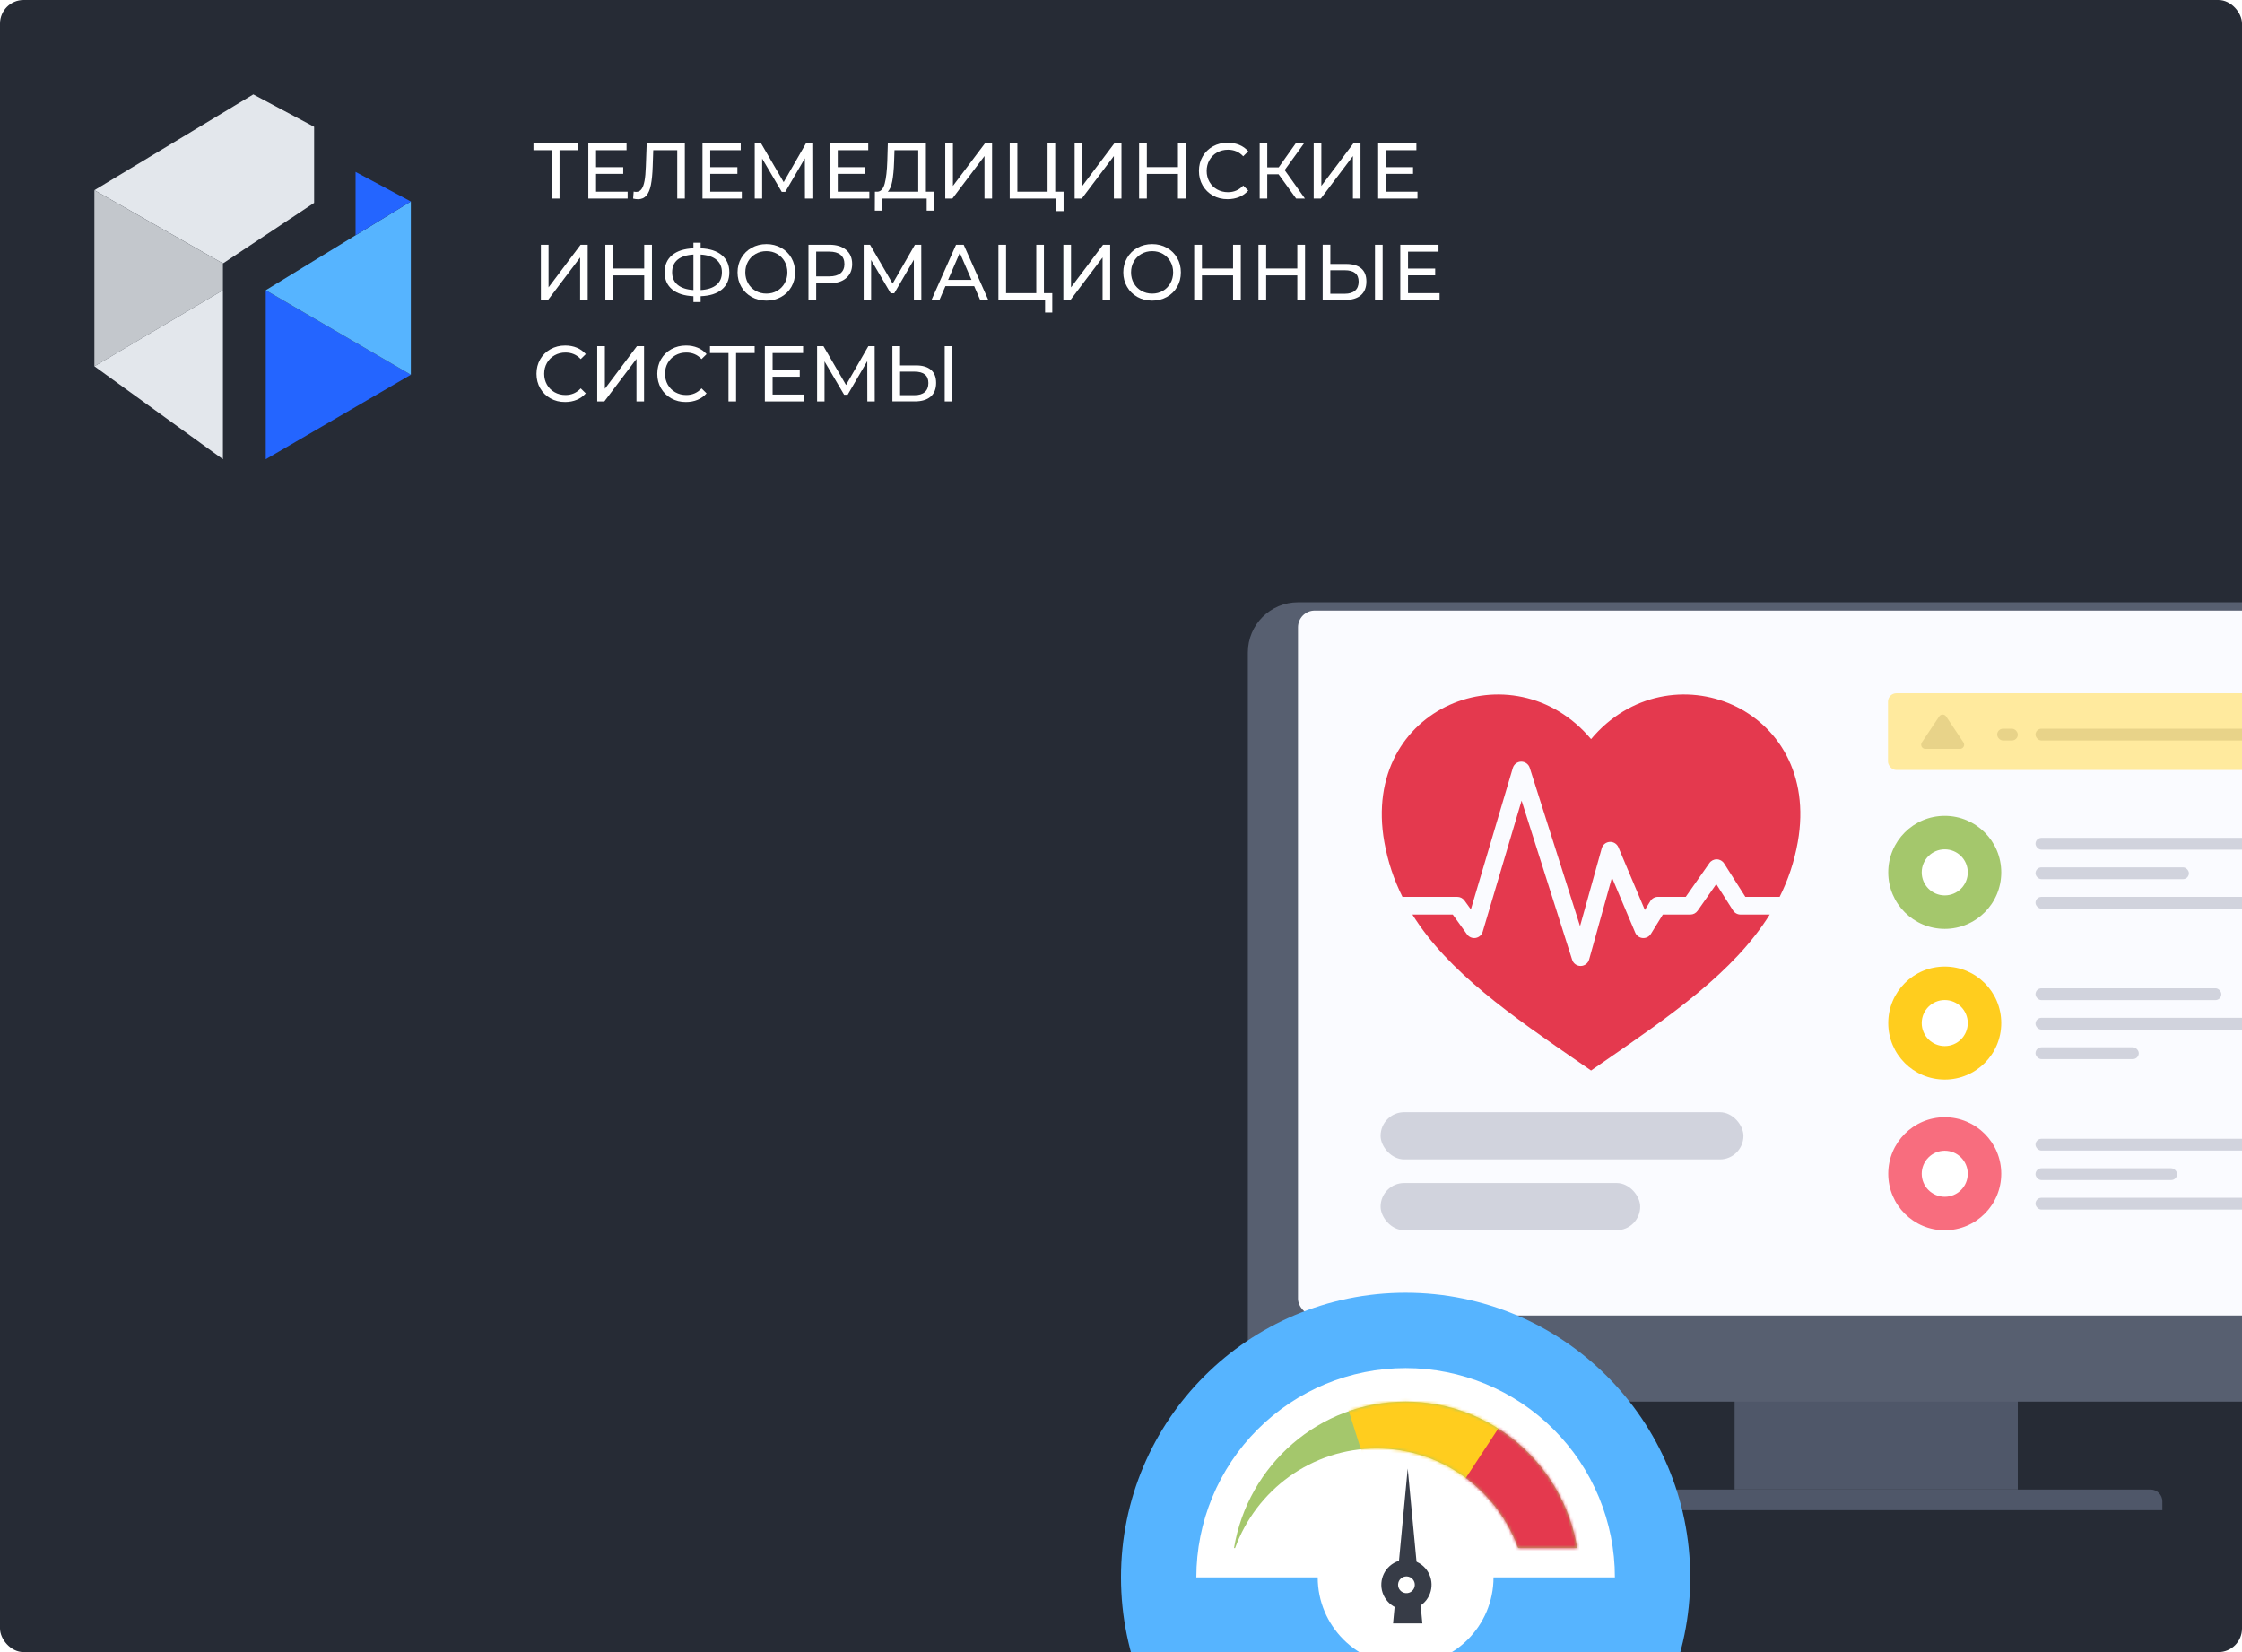 <svg width="760" height="560" viewBox="0 0 760 560" fill="none" xmlns="http://www.w3.org/2000/svg">
<g clip-path="url(#clip0_4188_25861)">
<rect width="760" height="560" rx="8" fill="#262B35"/>
<path d="M85.867 32L32 64.472L75.565 89.304L106.485 68.768V42.985L85.867 32Z" fill="#E3E7EC"/>
<path d="M32 124.155L75.565 98.372V89.304L32 64.472V124.155Z" fill="#C3C7CC"/>
<path d="M32 124.155L75.565 155.668V98.372L32 124.155Z" fill="#E3E7EC"/>
<path d="M90.082 155.668L139.271 127.023L90.082 98.372V155.668Z" fill="#2465FF"/>
<path d="M139.271 68.293L90.088 98.372L139.271 127.024V68.293Z" fill="#56B4FF"/>
<path d="M120.532 58.266L139.271 68.293L120.532 79.753V58.266Z" fill="#2465FF"/>
<path d="M195.976 50.913H189.677V67.307H187.11V50.913H180.837V48.588H195.976V50.913Z" fill="white"/>
<path d="M212.763 64.981V67.307H199.437V48.588H212.399V50.913H202.057V56.664H211.268V58.936H202.057V64.981H212.763Z" fill="white"/>
<path d="M232.15 48.588V67.307H229.576V50.913H221.444L221.259 56.396C221.173 58.983 220.968 61.074 220.644 62.683C220.319 64.284 219.81 65.498 219.108 66.308C218.407 67.119 217.467 67.528 216.276 67.528C215.734 67.528 215.185 67.454 214.622 67.314L214.808 64.934C215.085 65.008 215.37 65.042 215.648 65.042C216.402 65.042 217.004 64.733 217.461 64.117C217.917 63.5 218.255 62.582 218.486 61.349C218.711 60.116 218.864 58.5 218.93 56.483L219.221 48.595H232.15V48.588Z" fill="white"/>
<path d="M251.458 64.981V67.307H238.132V48.588H251.094V50.913H240.759V56.664H249.962V58.936H240.759V64.981H251.458Z" fill="white"/>
<path d="M272.863 67.307L272.837 53.668L266.2 65.035H264.996L258.359 53.749V67.307H255.838V48.588H257.989L265.651 61.744L273.207 48.588H275.358L275.384 67.307H272.863Z" fill="white"/>
<path d="M294.692 64.981V67.307H281.366V48.588H294.321V50.913H283.986V56.664H293.196V58.936H283.986V64.981H294.692Z" fill="white"/>
<path d="M316.567 64.981V71.402H314.132V67.314H299.019L298.993 71.402H296.551L296.577 64.981H297.471C298.622 64.908 299.436 63.976 299.912 62.187C300.382 60.397 300.673 57.87 300.779 54.606L300.958 48.588H313.867V64.981H316.567ZM302.466 61.396C302.142 63.125 301.626 64.318 300.905 64.981H311.267V50.913H303.214L303.082 54.841C302.996 57.482 302.791 59.667 302.466 61.396Z" fill="white"/>
<path d="M320.424 48.588H323.025V63.024L333.883 48.588H336.298V67.307H333.724V52.891L322.839 67.307H320.424V48.588Z" fill="white"/>
<path d="M360.535 64.981V71.556H358.093V67.307H342.279V48.588H344.873V64.981H355.109V48.588H357.703V64.981H360.535Z" fill="white"/>
<path d="M364.286 48.588H366.88V63.024L377.745 48.588H380.16V67.307H377.586V52.891L366.702 67.307H364.286V48.588Z" fill="white"/>
<path d="M401.929 48.588V67.307H399.309V58.963H388.762V67.307H386.135V48.588H388.762V56.637H399.309V48.588H401.929Z" fill="white"/>
<path d="M411.153 66.275C409.678 65.445 408.52 64.305 407.679 62.851C406.839 61.396 406.422 59.761 406.422 57.945C406.422 56.128 406.839 54.486 407.679 53.039C408.52 51.584 409.684 50.445 411.173 49.614C412.662 48.79 414.316 48.374 416.155 48.374C417.591 48.374 418.901 48.622 420.092 49.111C421.283 49.6 422.296 50.324 423.136 51.289L421.429 52.972C420.053 51.49 418.326 50.753 416.261 50.753C414.898 50.753 413.667 51.068 412.562 51.692C411.457 52.315 410.597 53.179 409.975 54.272C409.353 55.371 409.042 56.598 409.042 57.951C409.042 59.305 409.353 60.532 409.975 61.624C410.597 62.723 411.457 63.581 412.562 64.205C413.667 64.828 414.898 65.143 416.261 65.143C418.306 65.143 420.033 64.399 421.429 62.898L423.136 64.58C422.296 65.545 421.277 66.275 420.079 66.772C418.881 67.267 417.565 67.515 416.129 67.515C414.289 67.522 412.629 67.107 411.153 66.275Z" fill="white"/>
<path d="M433.412 59.07H429.581V67.307H427.007V48.588H429.581V56.718H433.465L439.235 48.588H442.04L435.483 57.656L442.351 67.307H439.367L433.412 59.07Z" fill="white"/>
<path d="M445.322 48.588H447.916V63.024L458.78 48.588H461.189V67.307H458.621V52.891L447.737 67.307H445.322V48.588Z" fill="white"/>
<path d="M480.503 64.981V67.307H467.171V48.588H480.133V50.913H469.797V56.664H479.001V58.936H469.797V64.981H480.503Z" fill="white"/>
<path d="M183.358 82.971H185.952V97.407L196.817 82.971H199.225V101.683H196.658V87.273L185.773 101.683H183.358V82.971Z" fill="white"/>
<path d="M221.001 82.971V101.683H218.381V93.346H207.834V101.683H205.207V82.971H207.834V91.013H218.381V82.971H221.001Z" fill="white"/>
<path d="M244.689 98.131C242.988 99.538 240.6 100.296 237.503 100.403V102.38H235.061V100.403C231.965 100.275 229.563 99.511 227.862 98.104C226.155 96.697 225.302 94.76 225.302 92.3C225.302 89.82 226.155 87.876 227.862 86.469C229.563 85.061 231.965 84.291 235.061 84.17V82.273H237.503V84.17C240.58 84.297 242.975 85.061 244.676 86.482C246.376 87.897 247.23 89.84 247.23 92.3C247.236 94.78 246.389 96.723 244.689 98.131ZM229.722 96.562C230.972 97.588 232.752 98.171 235.061 98.312V86.281C232.719 86.422 230.933 87.005 229.702 88.017C228.465 89.036 227.849 90.457 227.849 92.293C227.849 94.116 228.471 95.537 229.722 96.562ZM242.869 96.562C244.1 95.537 244.715 94.109 244.715 92.273C244.715 90.477 244.087 89.056 242.843 88.037C241.592 87.012 239.812 86.429 237.503 86.288V98.318C239.845 98.178 241.632 97.588 242.869 96.562Z" fill="white"/>
<path d="M254.793 100.657C253.304 99.826 252.139 98.687 251.292 97.219C250.439 95.758 250.015 94.129 250.015 92.326C250.015 90.524 250.439 88.895 251.292 87.434C252.139 85.973 253.304 84.827 254.793 83.996C256.281 83.171 257.949 82.749 259.802 82.749C261.634 82.749 263.295 83.165 264.784 83.996C266.273 84.827 267.431 85.966 268.271 87.42C269.111 88.875 269.528 90.51 269.528 92.326C269.528 94.143 269.105 95.778 268.271 97.232C267.431 98.687 266.273 99.826 264.784 100.657C263.295 101.488 261.634 101.904 259.802 101.904C257.942 101.897 256.275 101.488 254.793 100.657ZM263.434 98.58C264.513 97.956 265.36 97.098 265.982 95.999C266.597 94.9 266.908 93.68 266.908 92.326C266.908 90.973 266.597 89.746 265.982 88.647C265.36 87.555 264.513 86.69 263.434 86.067C262.356 85.443 261.151 85.128 259.802 85.128C258.452 85.128 257.234 85.443 256.142 86.067C255.051 86.69 254.19 87.555 253.569 88.647C252.953 89.746 252.642 90.973 252.642 92.326C252.642 93.68 252.953 94.907 253.569 95.999C254.19 97.098 255.044 97.956 256.142 98.58C257.234 99.203 258.458 99.518 259.802 99.518C261.145 99.518 262.356 99.21 263.434 98.58Z" fill="white"/>
<path d="M286.824 84.707C288.187 85.866 288.869 87.462 288.869 89.492C288.869 91.523 288.181 93.118 286.824 94.278C285.461 95.437 283.589 96.013 281.213 96.013H276.674V101.684H274.054V82.964H281.22C283.582 82.971 285.455 83.547 286.824 84.707ZM284.932 92.609C285.805 91.885 286.242 90.846 286.242 89.492C286.242 88.138 285.805 87.1 284.932 86.376C284.058 85.652 282.788 85.29 281.127 85.29H276.667V93.688H281.127C282.788 93.688 284.058 93.326 284.932 92.609Z" fill="white"/>
<path d="M309.798 101.684L309.778 88.045L303.135 99.412H301.93L295.294 88.125V101.684H292.773V82.964H294.93L302.585 96.121L310.142 82.964H312.292L312.319 101.684H309.798Z" fill="white"/>
<path d="M330.237 97.005H320.477L318.459 101.683H315.759L324.077 82.971H326.677L335.014 101.683H332.262L330.237 97.005ZM329.317 94.867L325.354 85.692L321.39 94.867H329.317Z" fill="white"/>
<path d="M356.704 99.358V105.939H354.262V101.683H338.448V82.971H341.042V99.358H351.278V82.971H353.872V99.358H356.704Z" fill="white"/>
<path d="M360.456 82.971H363.056V97.407L373.914 82.971H376.329V101.683H373.755V87.273L362.871 101.683H360.456V82.971Z" fill="white"/>
<path d="M385.559 100.657C384.071 99.826 382.906 98.687 382.059 97.219C381.206 95.758 380.782 94.129 380.782 92.326C380.782 90.524 381.206 88.895 382.059 87.434C382.906 85.973 384.077 84.827 385.559 83.996C387.048 83.171 388.716 82.749 390.568 82.749C392.408 82.749 394.069 83.165 395.551 83.996C397.04 84.827 398.197 85.966 399.038 87.42C399.878 88.875 400.295 90.51 400.295 92.326C400.295 94.143 399.878 95.778 399.038 97.232C398.197 98.687 397.04 99.826 395.551 100.657C394.062 101.488 392.401 101.904 390.568 101.904C388.716 101.897 387.048 101.488 385.559 100.657ZM394.208 98.58C395.286 97.956 396.126 97.098 396.748 95.999C397.37 94.9 397.681 93.68 397.681 92.326C397.681 90.973 397.37 89.746 396.748 88.647C396.126 87.555 395.279 86.69 394.208 86.067C393.129 85.443 391.918 85.128 390.575 85.128C389.225 85.128 388.008 85.443 386.916 86.067C385.824 86.69 384.964 87.555 384.342 88.647C383.72 89.746 383.409 90.973 383.409 92.326C383.409 93.68 383.72 94.907 384.342 95.999C384.964 97.098 385.817 97.956 386.916 98.58C388.008 99.203 389.232 99.518 390.575 99.518C391.918 99.518 393.129 99.21 394.208 98.58Z" fill="white"/>
<path d="M420.609 82.971V101.683H417.988V93.346H407.441V101.683H404.814V82.971H407.441V91.013H417.988V82.971H420.609Z" fill="white"/>
<path d="M442.384 82.971V101.683H439.764V93.346H429.21V101.683H426.59V82.971H429.21V91.013H439.764V82.971H442.384Z" fill="white"/>
<path d="M461.44 90.986C462.605 91.984 463.187 93.452 463.187 95.396C463.187 97.447 462.559 99.008 461.315 100.074C460.064 101.146 458.278 101.676 455.948 101.676H448.366V82.957H450.966V89.478H456.425C458.602 89.491 460.282 89.994 461.44 90.986ZM459.343 98.512C460.157 97.808 460.56 96.79 460.56 95.449C460.56 92.882 458.986 91.602 455.836 91.602H450.959V99.571H455.836C457.364 99.571 458.529 99.223 459.343 98.512ZM466.099 82.97H468.692V101.689H466.099V82.97Z" fill="white"/>
<path d="M488 99.358V101.683H474.674V82.971H487.636V85.296H477.301V91.04H486.505V93.319H477.301V99.358H488Z" fill="white"/>
<path d="M186.594 135.033C185.118 134.202 183.96 133.062 183.12 131.608C182.28 130.154 181.863 128.518 181.863 126.702C181.863 124.886 182.28 123.244 183.12 121.796C183.96 120.342 185.118 119.202 186.607 118.371C188.096 117.547 189.757 117.125 191.589 117.125C193.025 117.125 194.335 117.372 195.526 117.862C196.717 118.351 197.73 119.075 198.57 120.04L196.863 121.722C195.48 120.241 193.76 119.504 191.695 119.504C190.332 119.504 189.095 119.819 187.997 120.442C186.892 121.065 186.031 121.93 185.409 123.022C184.787 124.122 184.476 125.348 184.476 126.702C184.476 128.056 184.787 129.282 185.409 130.375C186.031 131.474 186.892 132.332 187.997 132.955C189.095 133.578 190.332 133.893 191.695 133.893C193.74 133.893 195.46 133.149 196.863 131.648L198.57 133.33C197.73 134.296 196.711 135.026 195.513 135.522C194.309 136.018 192.999 136.266 191.563 136.266C189.73 136.279 188.076 135.864 186.594 135.033Z" fill="white"/>
<path d="M202.454 117.346H205.048V131.783L215.913 117.346H218.328V136.065H215.754V121.649L204.869 136.065H202.454V117.346Z" fill="white"/>
<path d="M227.545 135.033C226.069 134.202 224.911 133.062 224.071 131.608C223.231 130.154 222.814 128.518 222.814 126.702C222.814 124.886 223.231 123.244 224.071 121.796C224.911 120.342 226.069 119.202 227.558 118.371C229.047 117.547 230.708 117.125 232.541 117.125C233.976 117.125 235.287 117.372 236.478 117.862C237.669 118.351 238.681 119.075 239.521 120.04L237.814 121.722C236.431 120.241 234.711 119.504 232.646 119.504C231.283 119.504 230.046 119.819 228.948 120.442C227.849 121.065 226.982 121.93 226.36 123.022C225.739 124.122 225.434 125.348 225.434 126.702C225.434 128.056 225.745 129.282 226.36 130.375C226.982 131.474 227.843 132.332 228.948 132.955C230.053 133.578 231.283 133.893 232.646 133.893C234.691 133.893 236.411 133.149 237.814 131.648L239.521 133.33C238.681 134.296 237.662 135.026 236.464 135.522C235.267 136.018 233.95 136.266 232.514 136.266C230.681 136.279 229.027 135.864 227.545 135.033Z" fill="white"/>
<path d="M255.812 119.672H249.519V136.065H246.945V119.672H240.672V117.346H255.812V119.672Z" fill="white"/>
<path d="M272.605 133.74V136.065H259.272V117.346H272.234V119.672H261.899V125.422H271.103V127.694H261.899V133.74H272.605Z" fill="white"/>
<path d="M294.01 136.065L293.984 122.426L287.347 133.793H286.136L279.5 122.507V136.065H276.979V117.346H279.136L286.791 130.503L294.348 117.346H296.498L296.524 136.065H294.01Z" fill="white"/>
<path d="M315.581 125.369C316.745 126.367 317.328 127.835 317.328 129.779C317.328 131.829 316.699 133.391 315.455 134.457C314.204 135.529 312.418 136.059 310.089 136.059H302.506V117.339H305.106V123.861H310.565C312.749 123.874 314.423 124.37 315.581 125.369ZM313.49 132.895C314.304 132.191 314.707 131.173 314.707 129.832C314.707 127.265 313.133 125.978 309.99 125.978H305.113V133.947H309.99C311.505 133.954 312.676 133.599 313.49 132.895ZM320.239 117.346H322.833V136.065H320.239V117.346Z" fill="white"/>
<rect x="588" y="448.905" width="96" height="55.988" fill="#4F5769"/>
<path d="M539 508.894C539 506.684 540.791 504.894 543 504.894H729C731.209 504.894 733 506.684 733 508.894V511.892H539V508.894Z" fill="#4F5769"/>
<g filter="url(#filter0_d_4188_25861)">
<rect x="423" y="189.96" width="426" height="270.943" rx="17.026" fill="#575F70"/>
</g>
<rect x="440" y="206.957" width="392" height="238.949" rx="5.675" fill="#FAFBFF"/>
<circle cx="659.235" cy="295.703" r="19.154" fill="#A4C76C"/>
<circle cx="659.235" cy="295.703" r="7.804" fill="white"/>
<rect x="690" y="284" width="109" height="4" rx="2" fill="#D1D3DD"/>
<rect x="690" y="294" width="52" height="4" rx="2" fill="#D1D3DD"/>
<rect x="690" y="304" width="75" height="4" rx="2" fill="#D1D3DD"/>
<circle cx="659.235" cy="346.781" r="19.154" fill="#FFCD1E"/>
<circle cx="659.235" cy="346.781" r="7.804" fill="white"/>
<rect x="690" y="335" width="63" height="4" rx="2" fill="#D1D3DD"/>
<rect x="690" y="345" width="95" height="4" rx="2" fill="#D1D3DD"/>
<rect x="690" y="355" width="35" height="4" rx="2" fill="#D1D3DD"/>
<circle cx="659.235" cy="397.859" r="19.154" fill="#F86D7E"/>
<circle cx="659.235" cy="397.859" r="7.804" fill="white"/>
<rect x="690" y="386" width="103" height="4" rx="2" fill="#D1D3DD"/>
<rect x="690" y="396" width="48" height="4" rx="2" fill="#D1D3DD"/>
<rect x="690" y="406" width="75" height="4" rx="2" fill="#D1D3DD"/>
<path fill-rule="evenodd" clip-rule="evenodd" d="M539.344 250.533C513.065 219.2 461.089 239.301 469.265 285.413C470.456 292.128 472.553 298.276 475.413 304H494C494.965 304 495.871 304.465 496.435 305.248L498.599 308.255L512.821 260.321C513.196 259.058 514.351 258.187 515.668 258.174C516.986 258.162 518.157 259.01 518.556 260.266L535.609 313.931L542.957 287.563C543.3 286.334 544.382 285.456 545.656 285.375C546.929 285.293 548.115 286.026 548.611 287.202L557.581 308.447L559.447 305.424C559.994 304.539 560.96 304 562 304H571.439L579.452 292.559C580.027 291.738 580.974 291.259 581.976 291.281C582.978 291.303 583.903 291.825 584.44 292.67L591.647 304H603.275C606.135 298.276 608.232 292.128 609.423 285.413C617.599 239.301 565.624 219.2 539.344 250.533ZM599.91 310H590C588.974 310 588.019 309.476 587.469 308.61L581.789 299.681L575.457 308.721C574.896 309.523 573.979 310 573 310H563.674L559.632 316.547C559.043 317.503 557.969 318.049 556.85 317.963C555.73 317.877 554.753 317.173 554.316 316.138L546.428 297.458L538.687 325.236C538.331 326.514 537.177 327.406 535.851 327.43C534.524 327.454 533.34 326.603 532.938 325.339L515.795 271.39L502.611 315.825C502.286 316.922 501.364 317.739 500.236 317.93C499.107 318.12 497.968 317.653 497.3 316.724L492.463 310H478.778C490.947 329.522 512.294 344.225 536.194 360.686C537.239 361.406 538.29 362.13 539.344 362.857C540.399 362.13 541.449 361.406 542.494 360.686C566.394 344.225 587.741 329.522 599.91 310Z" fill="#E4394E"/>
<rect x="468" y="377" width="123" height="16" rx="8" fill="#D1D3DD"/>
<rect x="468" y="401" width="88" height="16" rx="8" fill="#D1D3DD"/>
<g filter="url(#filter1_d_4188_25861)">
<circle cx="476.481" cy="520.481" r="96.481" fill="#56B4FF"/>
<circle cx="29.796" cy="29.796" r="29.796" transform="matrix(-1 0 0 1 506.276 490.685)" fill="white"/>
<path d="M547.422 520.481C547.422 501.666 539.948 483.621 526.644 470.317C513.34 457.013 495.295 449.539 476.481 449.539C457.666 449.539 439.621 457.013 426.317 470.317C413.013 483.621 405.539 501.666 405.539 520.481L476.481 520.481H547.422Z" fill="white"/>
<path d="M477.19 483.591L482.156 536.088L472.224 536.088L477.19 483.591Z" fill="#373C47"/>
<circle cx="8.513" cy="8.513" r="8.513" transform="matrix(-0.866 0.5 0.5 0.866 479.875 511.37)" fill="#373C47"/>
<circle cx="2.838" cy="2.838" r="2.838" transform="matrix(-0.866 0.5 0.5 0.866 477.798 519.123)" fill="white"/>
<path d="M514.626 510.549H534.653C529.972 482.365 505.709 460.89 476.481 460.89C447.252 460.89 422.989 482.365 418.308 510.549H418.672C425.872 490.836 444.636 476.781 466.649 476.781C488.663 476.781 507.426 490.836 514.626 510.549Z" fill="#A4C76C"/>
<mask id="mask0_4188_25861" style="mask-type:alpha" maskUnits="userSpaceOnUse" x="418" y="460" width="117" height="51">
<path d="M514.626 510.549H534.653C529.972 482.365 505.709 460.89 476.481 460.89C447.252 460.89 422.989 482.365 418.308 510.549H418.672C425.872 490.836 444.636 476.781 466.649 476.781C488.663 476.781 507.426 490.836 514.626 510.549Z" fill="#D1D3DD"/>
</mask>
<g mask="url(#mask0_4188_25861)">
<path d="M448.104 435.351L475.062 520.48L534.653 456.633L448.104 435.351Z" fill="#FFCD1E"/>
<path d="M517.627 455.214L484.994 504.873V530.412H557.354L517.627 455.214Z" fill="#E4394E"/>
</g>
</g>
<rect x="640" y="235" width="176" height="26" rx="2.838" fill="#FFEA9E"/>
<rect x="690" y="247" width="75" height="4" rx="2" fill="#E8D389"/>
<rect x="677" y="247" width="7" height="4" rx="2" fill="#E8D389"/>
<path d="M657.345 242.849C657.907 242.007 659.145 242.007 659.707 242.849L665.568 251.642C666.197 252.585 665.521 253.848 664.388 253.848H652.664C651.531 253.848 650.855 252.585 651.484 251.642L657.345 242.849Z" fill="#E8D389"/>
</g>
<defs>
<filter id="filter0_d_4188_25861" x="394.623" y="175.772" width="482.753" height="327.696" filterUnits="userSpaceOnUse" color-interpolation-filters="sRGB">
<feFlood flood-opacity="0" result="BackgroundImageFix"/>
<feColorMatrix in="SourceAlpha" type="matrix" values="0 0 0 0 0 0 0 0 0 0 0 0 0 0 0 0 0 0 127 0" result="hardAlpha"/>
<feOffset dy="14.188"/>
<feGaussianBlur stdDeviation="14.188"/>
<feComposite in2="hardAlpha" operator="out"/>
<feColorMatrix type="matrix" values="0 0 0 0 0.15 0 0 0 0 0.166 0 0 0 0 0.2 0 0 0 1 0"/>
<feBlend mode="normal" in2="BackgroundImageFix" result="effect1_dropShadow_4188_25861"/>
<feBlend mode="normal" in="SourceGraphic" in2="effect1_dropShadow_4188_25861" result="shape"/>
</filter>
<filter id="filter1_d_4188_25861" x="351.623" y="409.812" width="249.714" height="249.714" filterUnits="userSpaceOnUse" color-interpolation-filters="sRGB">
<feFlood flood-opacity="0" result="BackgroundImageFix"/>
<feColorMatrix in="SourceAlpha" type="matrix" values="0 0 0 0 0 0 0 0 0 0 0 0 0 0 0 0 0 0 127 0" result="hardAlpha"/>
<feOffset dy="14.188"/>
<feGaussianBlur stdDeviation="14.188"/>
<feComposite in2="hardAlpha" operator="out"/>
<feColorMatrix type="matrix" values="0 0 0 0 0 0 0 0 0 0 0 0 0 0 0 0 0 0 0.25 0"/>
<feBlend mode="normal" in2="BackgroundImageFix" result="effect1_dropShadow_4188_25861"/>
<feBlend mode="normal" in="SourceGraphic" in2="effect1_dropShadow_4188_25861" result="shape"/>
</filter>
<clipPath id="clip0_4188_25861">
<rect width="760" height="560" rx="8" fill="white"/>
</clipPath>
</defs>
</svg>
